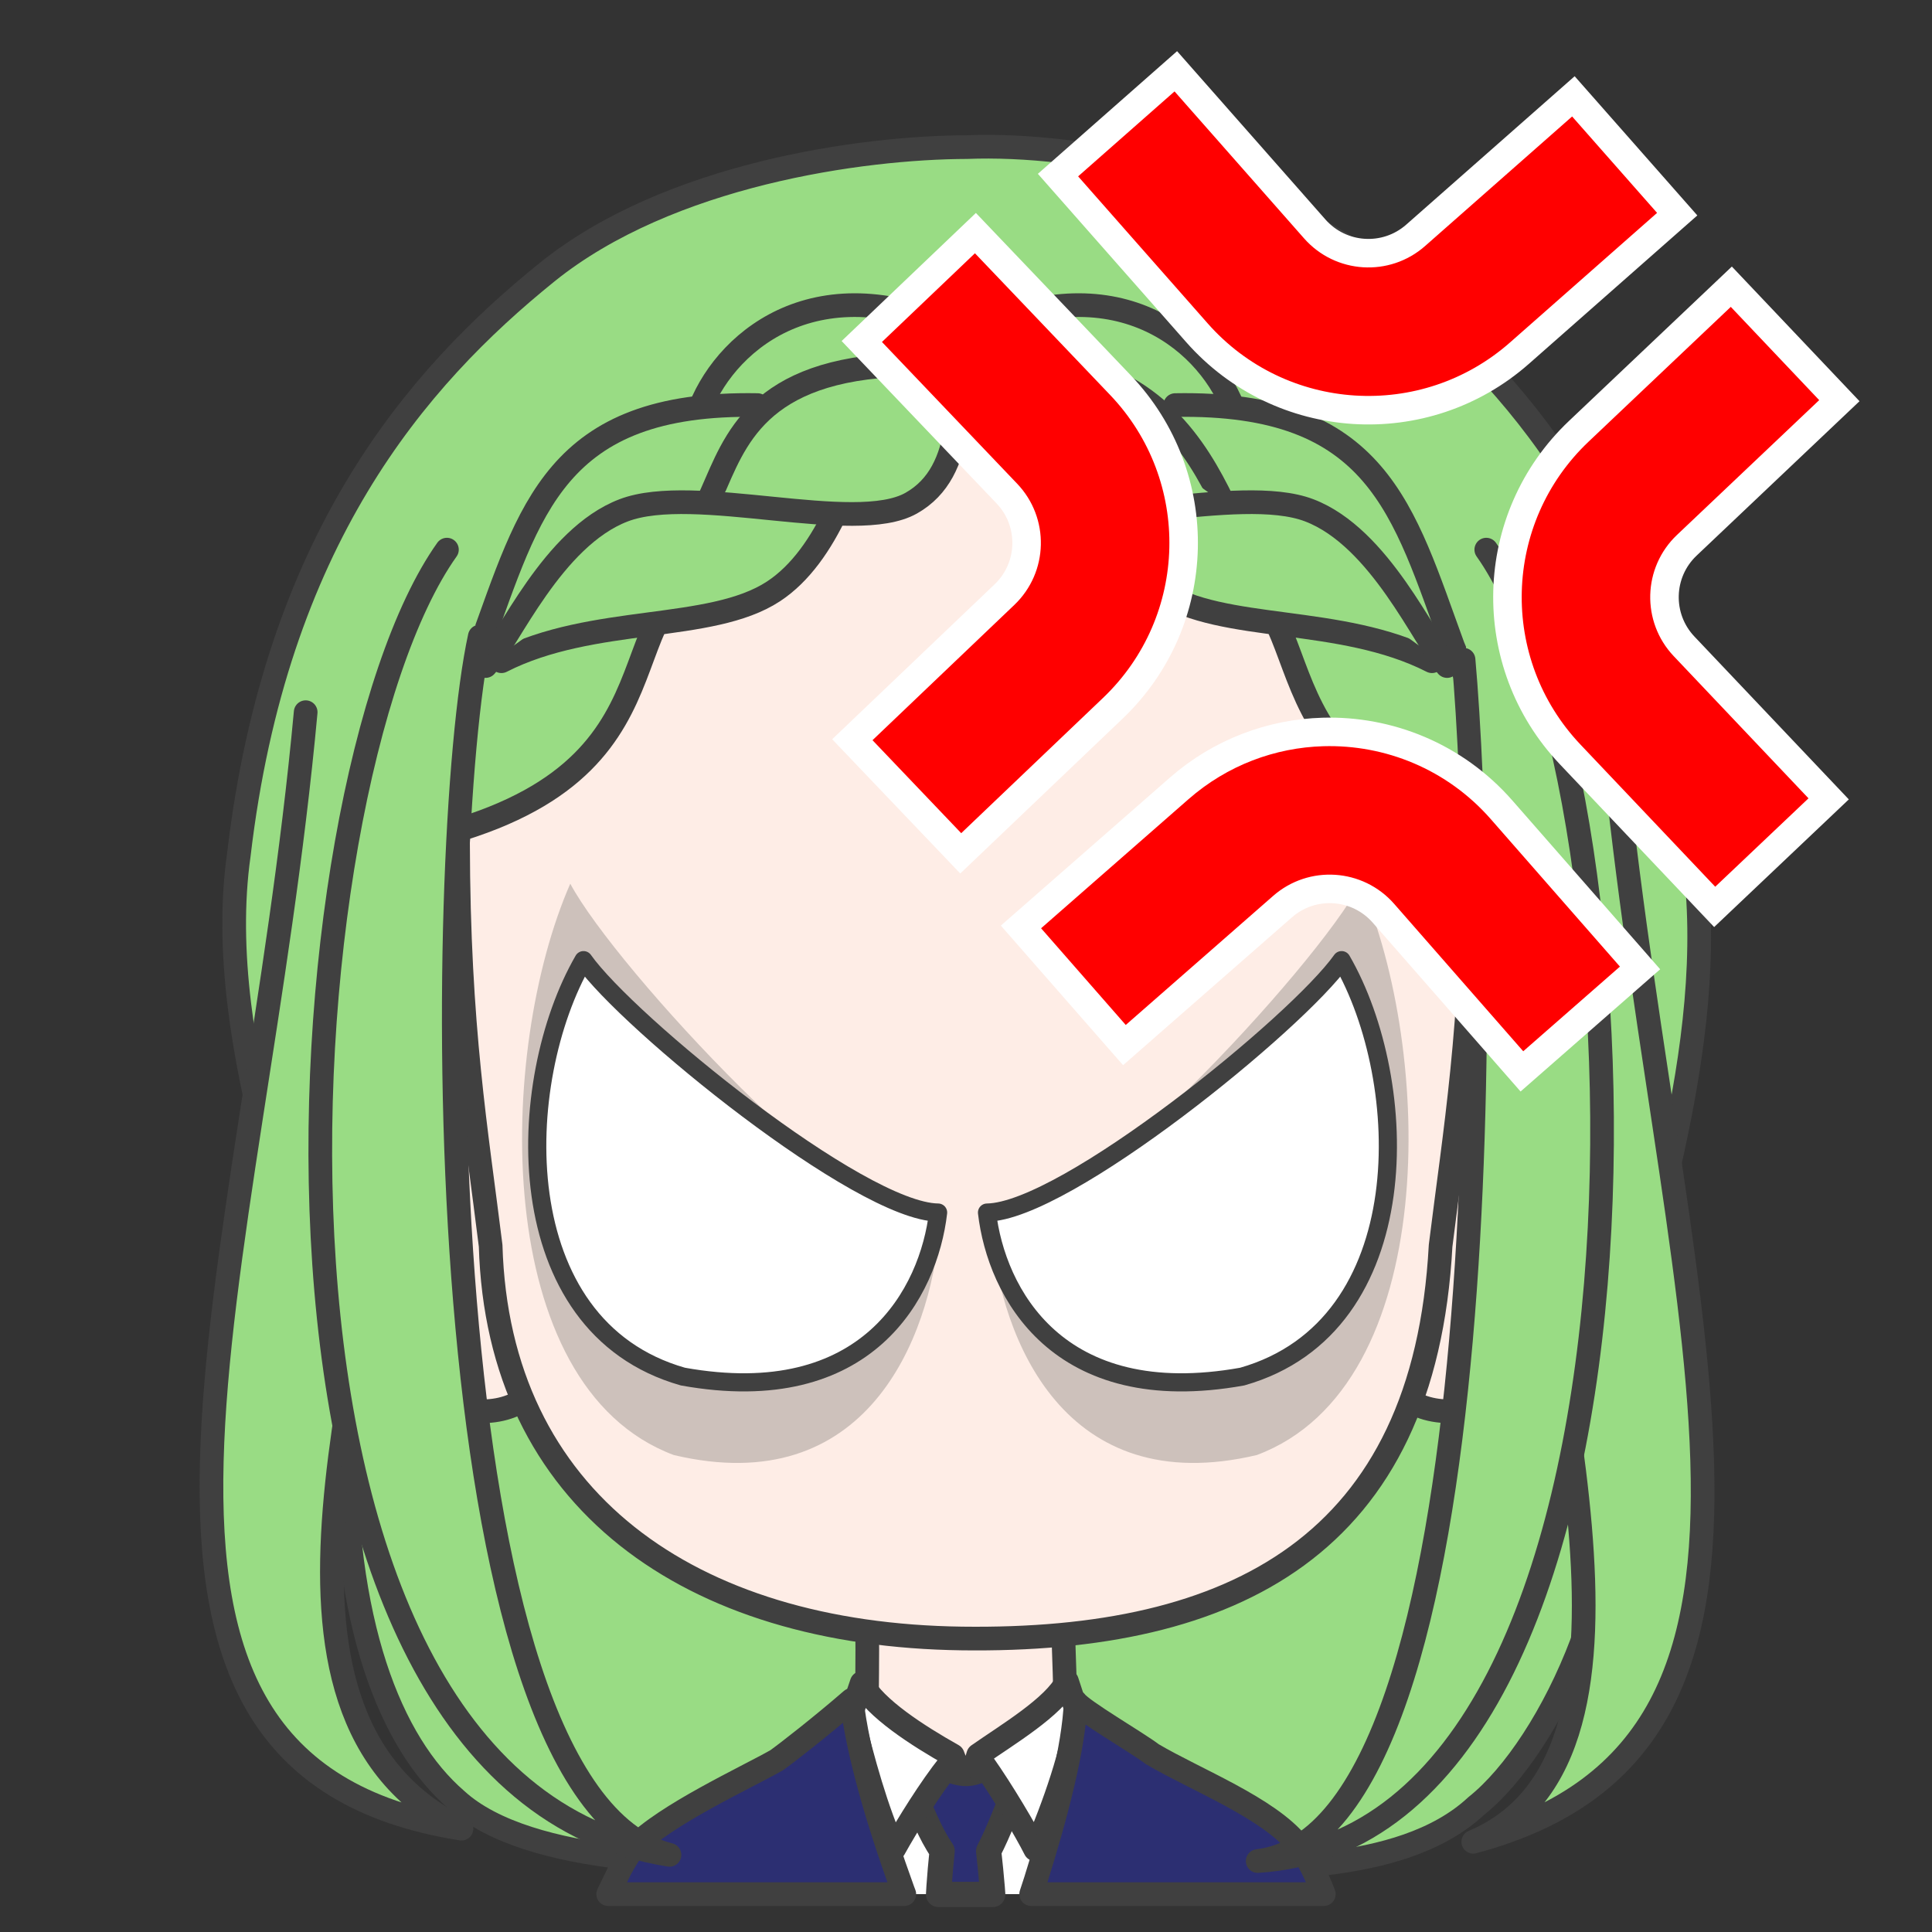 <svg width="2805" height="2805" xmlns="http://www.w3.org/2000/svg" xmlns:xlink="http://www.w3.org/1999/xlink" xml:space="preserve" overflow="hidden"><rect width="100%" height="100%" fill="#333333" stroke="none"/><g transform="translate(-833 -936)"><path d="M2237.01 1149.57C2397.8 1143.09 2677.19 1191.18 2863.9 1350.49 3049.44 1508.8 3238.45 1721.47 3292 2177.09 3331.68 2456.8 3213.33 2766.95 3166 2989.25 3212.18 3201.97 3086.2 3470.85 2976.02 3558.31 2864.95 3661.72 2650.83 3644.2 2551.46 3654.96 2429.79 3667.53 2296.98 3637.27 2245.98 3633.72L2245.46 3633.66C2178.69 3630.44 2113.5 3651.93 1995.98 3641.38 1863.56 3644.2 1601.42 3645.88 1495.82 3549.26 1399.75 3466.32 1330.33 3292.52 1334.09 3011.89 1286.74 2789.59 1140.04 2456.8 1179.74 2177.09 1233.31 1721.47 1436.16 1485.34 1627.42 1331.07 1803.63 1188.95 2084.15 1149.99 2237.01 1149.57Z" stroke="#404040" stroke-width="34.375" stroke-linecap="round" stroke-linejoin="round" stroke-miterlimit="10" fill="#99DC84" fill-rule="evenodd"/><path d="M100.9 0C99.046 79.625 97.097 89.967 97.882 152.26 84.148 154.12 27.893 182.731 0 193.488 30.409 293.188 148.978 377.978 237.667 376.992 326.357 376.006 450.271 271.853 479 192.711L385.086 152.263C385.87 89.969 383.919 77.203 385.324 2.423L100.9 0Z" stroke="#404040" stroke-width="34.375" stroke-linecap="round" stroke-linejoin="round" stroke-miterlimit="10" fill="#FEEDE6" fill-rule="evenodd" transform="matrix(-1 0 0 1 2477 3282)"/><path d="M2386 3416C2378.12 3512.12 2372.9 3593.77 2362.17 3674.48L2360.16 3686 2115.8 3686 2111.69 3670.47C2092.35 3591.38 2079.65 3512.79 2070 3417.72L2214.99 3496.83 2238.36 3548.43 2257.48 3494.54Z" fill="#FFFFFF" fill-rule="evenodd"/><path d="M2309.5 3466.5 2306.9 3534.72C2294.06 3564.33 2283.63 3593.93 2268.36 3623.54 2270.5 3642.36 2272.19 3659.96 2273.59 3676.77L2274.3 3686.5 2195.68 3686.5 2196.34 3675.15C2197.5 3658.73 2198.95 3641.61 2200.85 3623.31 2182.23 3596.03 2173.3 3568.75 2159.53 3541.47L2158.5 3473.59C2168.5 3484.62 2211.96 3512.07 2237.13 3510.89 2262.29 3509.71 2295.52 3483.6 2309.5 3466.5Z" stroke="#404040" stroke-width="36.667" stroke-linecap="round" stroke-linejoin="round" stroke-miterlimit="10" fill="#2C2F72" fill-rule="evenodd"/><path d="M2084.07 3379.49C2102.79 3415.8 2165.98 3456.33 2216.32 3484.62L2222.53 3500.63 2211.13 3497.65C2183.88 3531.67 2150.82 3584.84 2131 3620.39 2105.73 3564.89 2085.75 3492.52 2069 3423.99L2084.07 3379.49ZM2382.07 3377 2397 3422.59C2392.68 3473.7 2362.93 3560 2335.99 3621 2322.61 3594.4 2288.02 3535.69 2260.34 3496.61L2248.31 3500.63 2253.21 3484.07C2295.58 3454.38 2363.56 3414.14 2382.07 3377Z" stroke="#404040" stroke-width="34.375" stroke-linecap="round" stroke-linejoin="round" stroke-miterlimit="10" fill="#FFFFFF" fill-rule="evenodd"/><path d="M360.257 2.64C351.193 15.603 270.781 62.143 248.996 78.862 186.77 115.64 80.312 156.728 37.621 210.019 26.948 223.341 15.861 244.346 4.77 270.024L0 282 424.878 282 418.477 262.397C388.157 166.036 362.993 69.528 360.257 2.64ZM685.525 0C676.986 76.713 646.427 179.471 611.045 276.831L609.081 282 1039 282 1021.48 245.832C1015.17 234.165 1008.58 223.408 1001.69 213.779 955.872 166.667 839.865 113.369 794.529 87.734 779.497 77.089 729.56 38.118 685.525 0Z" stroke="#404040" stroke-width="34.375" stroke-linecap="round" stroke-linejoin="round" stroke-miterlimit="10" fill="#2C2F72" fill-rule="evenodd" transform="matrix(-1 0 0 1 2755 3404)"/><path d="M1276.8 1970C1200.31 2800.69 914.396 3497.75 1503 3591 1158.73 3421.43 1390.38 2870.03 1399.92 2549.62" stroke="#404040" stroke-width="34.375" stroke-linecap="round" stroke-linejoin="round" stroke-miterlimit="10" fill="#99DC84" fill-rule="evenodd"/><path d="M134.093 0C57.261 854.333-211.073 1494.88 333 1640 29.633 1512.85 248.182 900.111 257.769 579.668" stroke="#404040" stroke-width="34.375" stroke-linecap="round" stroke-linejoin="round" stroke-miterlimit="10" fill="#99DC84" fill-rule="evenodd" transform="matrix(-1 0 0 1 3305 1970)"/><path d="M1650.98 0.036C1638.99 0.3 1615.77 0.199 1598.98 10.016L163.429 11.858C145.718 2.041 130.061 0.88 116.972 0.036 43.246-2.078-19.296 90.323 5.535 200.007 34.143 329.763 102.569 388.174 151.67 398.363 179.182 405.076 209.864 402.541 232.923 390.397L1534.98 390.397C1558.05 402.541 1588.74 405.076 1616.27 398.363 1665.39 388.174 1733.84 329.763 1762.46 200.007 1787.3 90.323 1724.74-2.078 1650.98 0.036Z" stroke="#404040" stroke-width="34.375" stroke-linecap="round" stroke-linejoin="round" stroke-miterlimit="10" fill="#FEEDE6" fill-rule="evenodd" transform="matrix(-1 0 0 1 3119 2583)"/><path d="M1474 658.48C1471.86 435.146 1415.73 7.412 731.293 0 77.289 2.867-1.423 439.057 0.019 658.48 0.542 928.6 26.781 1076.47 47.443 1243.65 70.884 1678.8 347.766 1819.13 742.376 1813.86 1136.99 1808.59 1415.85 1613.21 1426.66 1243.65 1447.28 1076.47 1473.48 928.6 1474 658.48Z" stroke="#404040" stroke-width="34.375" stroke-linecap="round" stroke-linejoin="round" stroke-miterlimit="10" fill="#FEEDE6" fill-rule="evenodd" transform="matrix(-1 0 0 1 2972 1501)"/><path d="M2272 2721.78C2390.42 2719.93 2741.59 2343.11 2808.05 2219 2913.92 2460.37 2925.51 2948.17 2657.81 3048.5 2378.09 3114.77 2286.01 2879.86 2272 2721.78Z" fill="#CDC1BB" fill-rule="evenodd"/><path d="M0 502.783C118.42 500.926 469.589 124.106 536.047 0 641.918 241.365 653.51 729.169 385.807 829.498 106.086 895.774 14.008 660.863 0 502.783Z" fill="#CDC1BB" fill-rule="evenodd" transform="matrix(-1 0 0 1 2197 2219)"/><path d="M2266 2696.48C2379.73 2695.12 2716.99 2420.46 2780.82 2330 2882.5 2505.93 2893.63 2861.49 2636.53 2934.62 2367.88 2982.92 2279.45 2811.7 2266 2696.48Z" stroke="#404040" stroke-width="26.354" stroke-linecap="round" stroke-linejoin="round" stroke-miterlimit="10" fill="#FFFFFF" fill-rule="evenodd"/><path d="M0 366.475C113.73 365.122 450.992 90.46 514.817 0 616.495 175.93 627.628 531.487 370.527 604.616 101.885 652.924 13.453 481.699 0 366.475Z" stroke="#404040" stroke-width="26.354" stroke-linecap="round" stroke-linejoin="round" stroke-miterlimit="10" fill="#FFFFFF" fill-rule="evenodd" transform="matrix(-1 0 0 1 2195 2330)"/><path d="M1913.97 1652.31 2238.26 1514.71 2594 1670 2594 1516.67 2236.29 1326 1912 1546.16 1913.97 1652.31Z" fill="#99DC84" fill-rule="evenodd"/><path d="M1914 1586.05 2006.09 1632.74 2242.02 1470.88 2450 1640 2569 1590.2 2496.57 1455.31 2356.88 1419 2240.98 1433.53 2082.67 1428.34 1954.36 1461.54 1914 1586.05Z" fill="#99DC84" fill-rule="evenodd"/><path d="M2167 1393.56C1971.34 1334.37 1855.37 1468.49 1839 1565" stroke="#404040" stroke-width="34.375" stroke-linecap="round" stroke-linejoin="round" stroke-miterlimit="10" fill="#99DC84" fill-rule="evenodd"/><path d="M1932.85 1524.12C1638.07 1518.93 1602.39 1677.35 1530.11 1874.73L1409 2163C1854.93 2076.43 1695.34 1815.86 1876.53 1755.26 1927.22 1724.1 2018 1717.9 2018 1717.9" stroke="#404040" stroke-width="34.375" stroke-linecap="round" stroke-linejoin="round" stroke-miterlimit="10" fill="#99DC84" fill-rule="evenodd"/><path d="M1561 1896C1693.63 1828.36 1864.69 1854.58 1956.08 1794.55 2034.62 1742.95 2074.6 1621.99 2100 1524" stroke="#404040" stroke-width="34.375" stroke-linecap="round" stroke-linejoin="round" stroke-miterlimit="10" fill="#99DC84" fill-rule="evenodd"/><path d="M2108 1468C1915.68 1486.15 1894.55 1594.66 1860 1666" stroke="#404040" stroke-width="34.375" stroke-linecap="round" stroke-linejoin="round" stroke-miterlimit="10" fill="#99DC84" fill-rule="evenodd"/><path d="M2232 1399C2223.54 1506.38 2238.11 1620.26 2155.83 1666.59 2073.55 1712.92 1841.27 1637.58 1738.3 1676.98 1635.33 1716.38 1571.38 1865.33 1538 1903L1538 1903" stroke="#404040" stroke-width="34.375" stroke-linecap="round" stroke-linejoin="round" stroke-miterlimit="10" fill="#99DC84" fill-rule="evenodd"/><path d="M328 14.56C132.344-44.627 16.37 89.492 0 186" stroke="#404040" stroke-width="34.375" stroke-linecap="round" stroke-linejoin="round" stroke-miterlimit="10" fill="#99DC84" fill-rule="evenodd" transform="matrix(-1 0 0 1 2634 1379)"/><path d="M524.714 0.124C229.445-5.07 193.711 153.35 121.305 350.727L0 639C446.665 552.431 286.806 291.86 468.293 231.262 519.071 200.097 610 193.904 610 193.904" stroke="#404040" stroke-width="34.375" stroke-linecap="round" stroke-linejoin="round" stroke-miterlimit="10" fill="#99DC84" fill-rule="evenodd" transform="matrix(-1 0 0 1 3064 1524)"/><path d="M0 372C132.633 304.364 303.686 330.579 395.079 270.545 473.624 218.951 513.602 97.986 539 0" stroke="#404040" stroke-width="34.375" stroke-linecap="round" stroke-linejoin="round" stroke-miterlimit="10" fill="#99DC84" fill-rule="evenodd" transform="matrix(-1 0 0 1 2912 1524)"/><path d="M245 0C99.899 24.792 40.008 120.458 0 203" stroke="#404040" stroke-width="34.375" stroke-linecap="round" stroke-linejoin="round" stroke-miterlimit="10" fill="#99DC84" fill-rule="evenodd" transform="matrix(-1 0 0 1 2609 1463)"/><path d="M693 0C684.548 107.382 699.104 221.258 616.939 267.587 534.774 313.917 302.835 238.577 200.012 277.979 97.189 317.381 33.335 466.33 0 504L0 504" stroke="#404040" stroke-width="34.375" stroke-linecap="round" stroke-linejoin="round" stroke-miterlimit="10" fill="#99DC84" fill-rule="evenodd" transform="matrix(-1 0 0 1 2934 1399)"/><path d="M1481.88 1734C1237.59 2077.65 1142.95 3524.2 1805 3629 1447.12 3538.3 1463.02 2166.79 1529.58 1860.15" stroke="#404040" stroke-width="34.375" stroke-linecap="round" stroke-linejoin="round" stroke-miterlimit="10" fill="#99DC84" fill-rule="evenodd"/><path d="M168.119 0C-75.636 343.71-122.965 1864.34 500 1904 142.841 1861.07 169.719 510.893 201.123 159.805" stroke="#404040" stroke-width="34.375" stroke-linecap="round" stroke-linejoin="round" stroke-miterlimit="10" fill="#99DC84" fill-rule="evenodd" transform="matrix(-1 0 0 1 3159 1734)"/><path d="M2753.63 1998.71C2849.19 1995.92 2945.23 2034.24 3013.13 2111.78L3214.13 2341.32 3128.36 2416.41 3042.6 2491.5 2841.6 2261.96C2803.83 2218.84 2738.25 2214.48 2695.12 2252.25L2465.5 2453.31 2315.31 2281.79 2544.93 2080.74C2605.25 2027.93 2679.3 2000.88 2753.63 1998.71ZM3346.65 1352.26 3425.08 1434.99 3503.5 1517.71 3281.98 1727.68C3240.38 1767.12 3238.62 1832.82 3278.06 1874.42L3487.96 2095.84 3322.5 2252.68 3112.6 2031.24C2986.54 1898.27 2992.14 1688.28 3125.14 1562.23ZM2249.18 1274.45 2459.78 1495.21C2586.27 1627.79 2581.31 1837.8 2448.71 1964.28L2227.86 2174.93 2149.18 2092.45 2070.5 2009.97 2291.36 1799.31C2332.83 1759.75 2334.39 1694.04 2294.81 1652.56L2084.21 1431.8ZM2540.12 1039.5 2741.85 1268.4C2779.74 1311.42 2845.34 1315.56 2888.34 1277.66L3117.35 1075.88 3268.07 1246.93 3039.08 1448.7C2901.6 1569.84 2691.94 1556.6 2570.79 1419.13L2369.07 1190.21 2454.6 1114.85Z" stroke="#FFFFFF" stroke-width="41.401" stroke-miterlimit="8" fill="#FF0000" fill-rule="evenodd"/></g></svg>